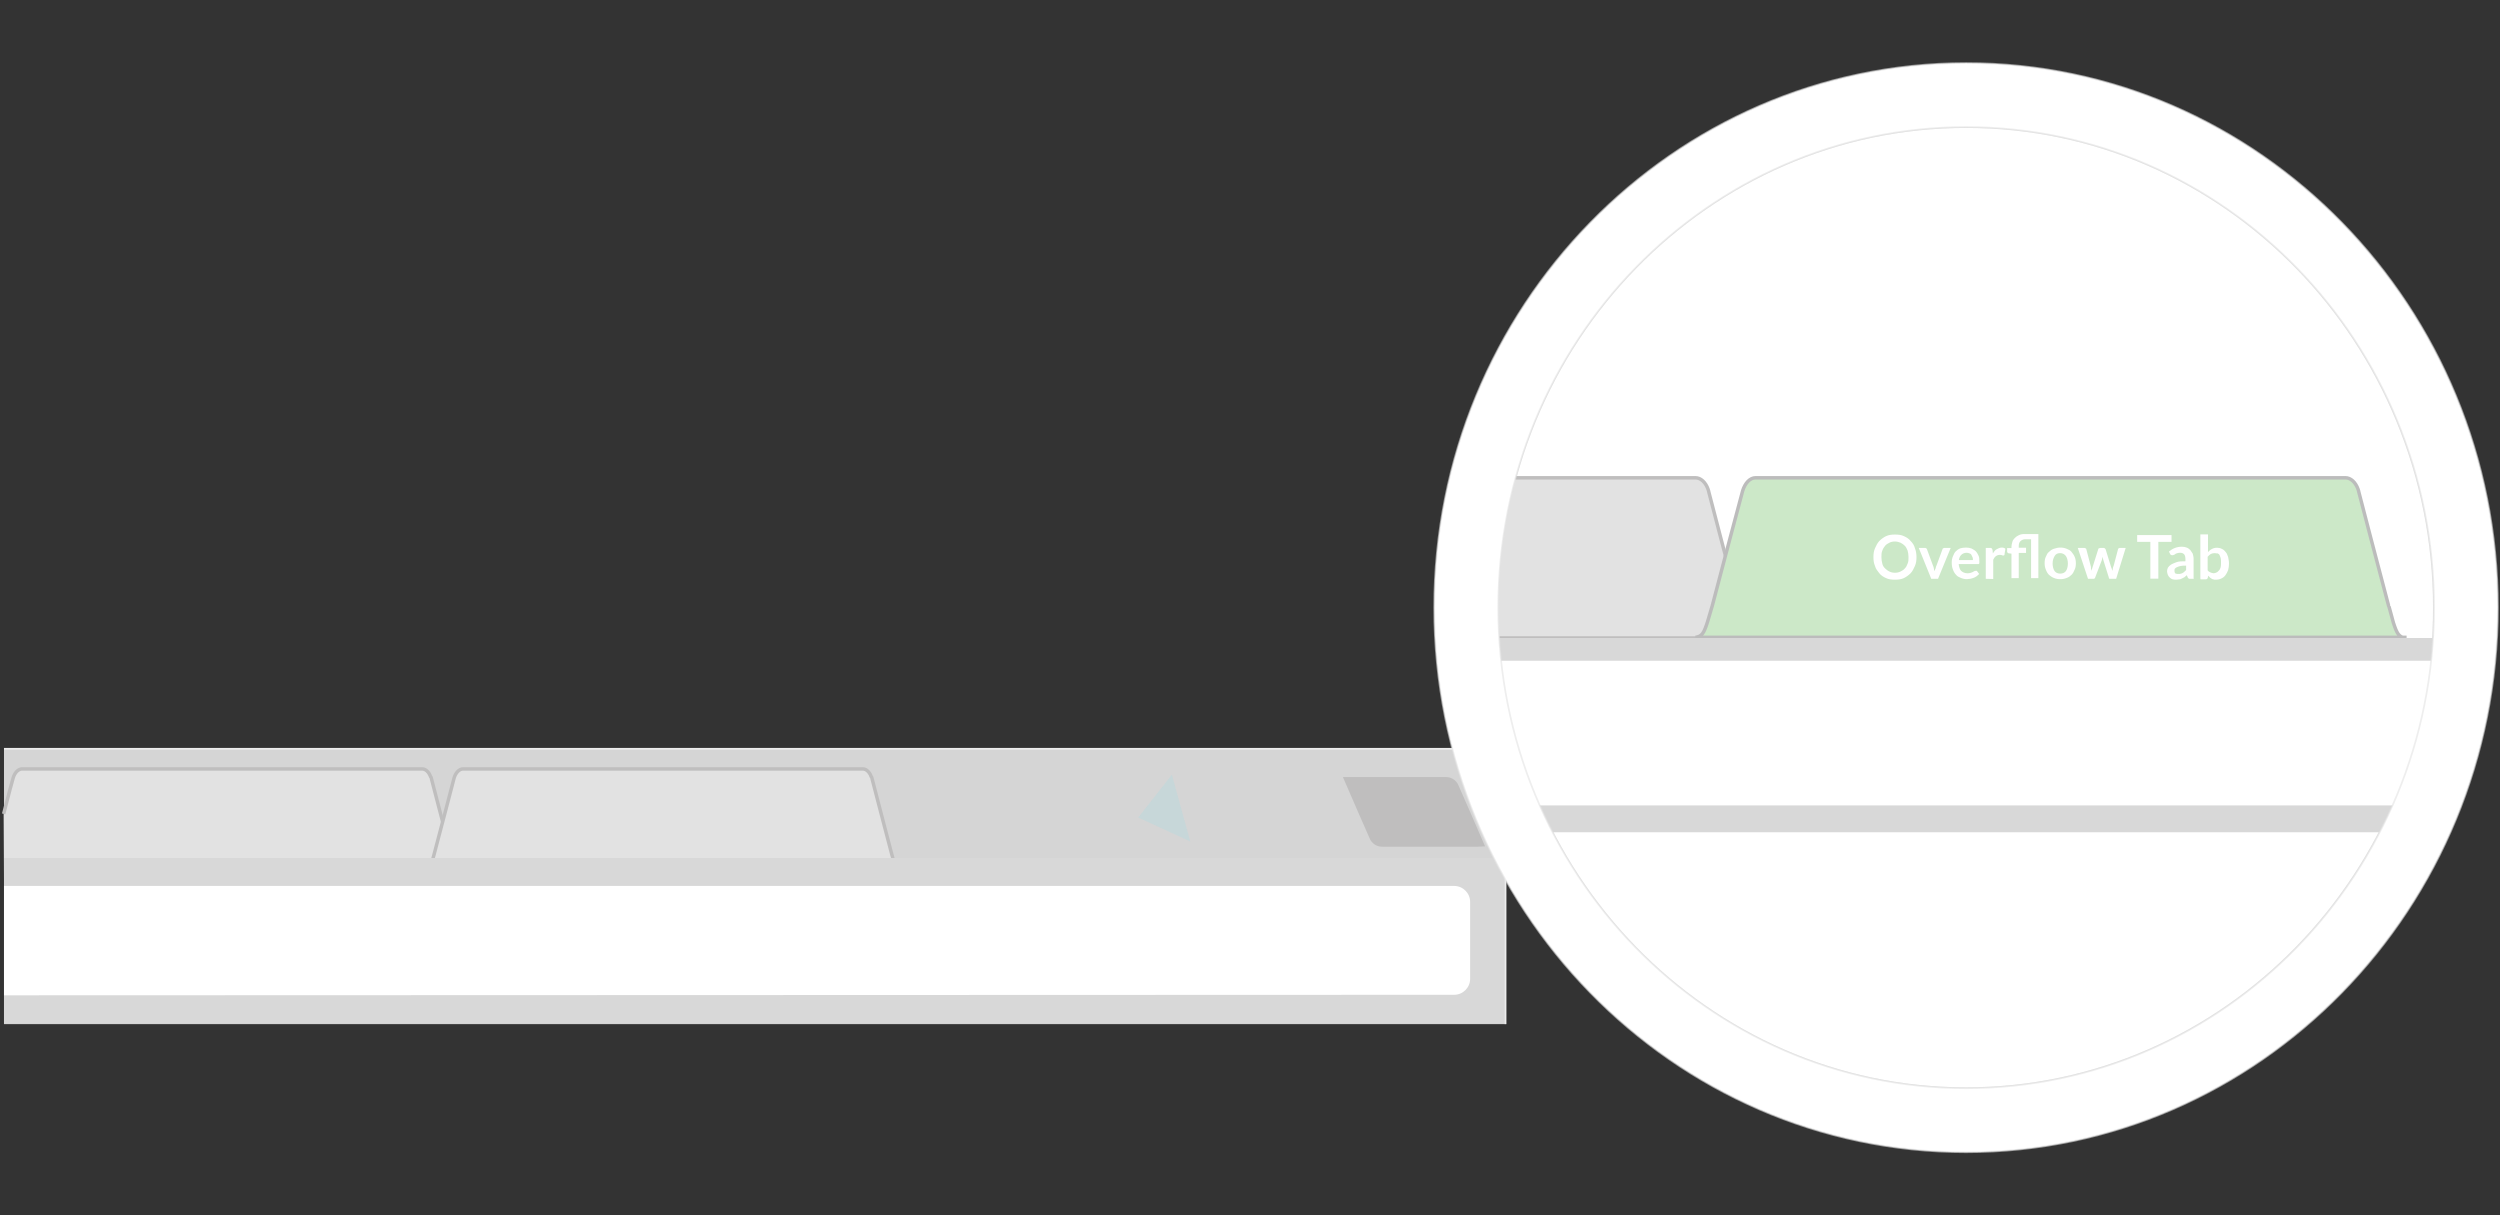 <svg id="ot-creation-svg" xmlns="http://www.w3.org/2000/svg" viewBox="0 0 1440 700"><rect x="0" y="0" width="1440" height="700" fill="#333333" stroke="none"/><path fill="#D5D5D5" d="M2.3 431.2h864.9v158.7H2.3V431.2z"/><path fill="#E2E2E2" stroke="#BFBEBE" stroke-width="2" stroke-miterlimit="10" d="M2.3 505.3h263.9c-2.3-.5-3-1.6-4.4-6-.9-3.7-1.8-6.5-1.8-6.7-2.8-10.8-11.3-43.1-11.5-44.1 0-.5-.2-.9-.5-1.2-.9-2.5-2.8-4.4-4.8-4.4H12.7c-2.1 0-4.2 2.1-5.1 5.1-.2.5-2.8 10.2-5.5 20.8"/><path fill="#E2E2E2" stroke="#BFBEBE" stroke-width="2" stroke-miterlimit="10" d="M520 505.3c-2.3-.5-3-1.6-4.4-6-.9-3.7-1.8-6.5-1.8-6.7-2.8-10.8-11.3-43.1-11.5-44.1 0-.5-.2-.9-.5-1.2-.9-2.5-2.8-4.4-4.8-4.4H266.7c-2.1 0-4.2 2.1-5.1 5.1-.2 1.2-9 34.1-11.8 45l-1.8 6.5c-1.4 4.4-2.3 5.5-4.6 6H520v-.2z"/><path id="overflow-tab" fill="#CCE8C8" stroke="#BCBCBC" stroke-width="2" stroke-miterlimit="10" d="M773.8 562.9c-2.3-.5-3-1.6-4.4-6-.9-3.7-1.8-6.5-1.8-6.7-2.8-10.8-11.3-43.1-11.5-44.1 0-.5-.2-.9-.5-1.2-.9-2.5-2.8-4.4-4.8-4.4H520.4c-2.1 0-4.2 2.1-5.1 5.1-.2 1.2-9 34.1-11.8 45l-1.8 6.5c-1.4 4.4-2.3 5.5-4.6 6h276.6v-.2z"/><path fill="#D8D8D8" d="M2.3 589.2h864.9v-95H2.3"/><path fill="#BFBEBE" d="M855.4 487.5c-3.7-8.8-15.2-34.8-15.5-35.5-.2-.2-.2-.7-.5-.9-1.4-2.1-3.7-3.5-6.5-3.5h-59.3v.2c3.7 8.8 15.2 34.8 15.5 35.5.2.2.2.7.5.9 1.4 2.1 3.7 3.5 6.5 3.5h55.1l4.2-.2c0 .2 0 .2 0 0z"/><path fill="#FFF" d="M2.3 510.3h835.3c5.1 0 9.2 4.2 9.2 9.2v44.3c0 5.1-4.2 9.2-9.2 9.2l-835.3.3"/><path fill="none" stroke="#EDEDED" stroke-miterlimit="10" d="M867.2 589.9V447.4c0-9-7.2-16.1-16.1-16.1H2.3"/><g id="magnifier"><path id="flash-start" opacity=".4" fill="#B3DAE0" d="M655.6 470.9l19.4-24.7 10.6 38.5-30-13.8z"/><path fill="#FFF" stroke="#E2E2E2" stroke-miterlimit="10" d="M1401.9 350c0 152.5-120.7 276.8-269.5 276.8S863 502.5 863 350 983.7 73.2 1132.5 73.2s269.4 124.3 269.4 276.8z"/><g id="magnified"><path fill="#E2E2E2" stroke="#BFBEBE" stroke-width="2" stroke-miterlimit="10" d="M852.9 367.5h158c-3.5-.7-4.6-2.3-6.7-8.8-1.6-5.5-2.5-9.7-2.8-9.9-4.2-15.9-16.8-63.9-17.1-65.3-.2-.7-.2-1.2-.5-1.8-1.4-3.9-4.2-6.5-7.2-6.5H860.3"/><path fill="#CCE8C8" stroke="#BCBCBC" stroke-width="2" stroke-miterlimit="10" d="M1385.3 367.5c-3.5-.7-4.6-2.3-6.7-8.8-1.6-5.5-2.5-9.7-2.8-9.9-4.2-15.9-16.8-63.9-17.1-65.3-.2-.7-.2-1.2-.5-1.8-1.4-3.9-4.2-6.5-7.2-6.5h-339.8c-3.2 0-6 3-7.4 7.4-.5 1.6-13.4 50.5-17.5 66.2l-2.8 9.5c-2.1 6.5-3.2 8.3-6.9 8.8h408.6v.4z"/><path fill="#FFF" d="M1103.9 320.9c0 1.8-.2 3.5-.9 5.1-.7 1.6-1.4 3-2.5 4.2-1.2 1.2-2.5 2.1-3.9 2.8-1.6.7-3.2.9-5.1.9s-3.7-.2-5.1-.9c-1.6-.7-3-1.6-3.9-2.8s-2.1-2.5-2.5-4.2c-.7-1.6-.9-3.2-.9-5.1s.2-3.5.9-5.1c.7-1.6 1.4-3 2.5-4.2 1.2-1.2 2.5-2.1 3.9-2.8 1.6-.7 3.2-.9 5.1-.9s3.7.2 5.1.9c1.6.7 3 1.6 3.9 2.8 1.2 1.2 2.1 2.5 2.5 4.2.6 1.4.9 3.3.9 5.1zm-4.6 0c0-1.4-.2-2.5-.5-3.7-.5-1.2-.9-2.1-1.6-2.8-.7-.7-1.6-1.4-2.5-1.8s-2.1-.7-3.2-.7-2.3.2-3.2.7c-.9.5-1.8.9-2.5 1.8s-1.2 1.6-1.6 2.8c-.5 1.2-.5 2.3-.5 3.7 0 1.4.2 2.5.5 3.7.2 1.2.9 2.1 1.6 2.8.7.7 1.6 1.4 2.5 1.8.9.5 2.1.7 3.2.7s2.3-.2 3.2-.7 1.8-.9 2.5-1.8c.7-.7 1.2-1.6 1.6-2.8.5-1.1.5-2.3.5-3.7zm17 12.5h-3.9l-7.2-17.8h3.5c.2 0 .5 0 .7.2.2.2.5.2.5.5l3.5 9.5c.2.5.5 1.2.5 1.6 0 .5.2 1.2.5 1.6 0-.5.2-1.2.5-1.6.2-.5.2-1.2.5-1.6l3.5-9.5c0-.2.2-.5.5-.5.2-.2.5-.2.7-.2h3.5l-7.3 17.8zm16.2-18c1.2 0 2.1.2 3 .5.9.5 1.8.9 2.5 1.6s1.2 1.6 1.6 2.5c.5.9.5 2.1.5 3.5v.7c0 .2 0 .5-.2.5 0 .2-.2.2-.2.2h-11.5c.2 1.8.7 3.2 1.4 3.9s2.1 1.4 3.5 1.4c.7 0 1.4 0 1.8-.2.5-.2.9-.2 1.4-.5.5-.2.7-.5.9-.5.2-.2.5-.2.9-.2h.5c.2 0 .2.2.2.2l1.2 1.6c-.5.5-.9.9-1.6 1.4-.7.5-1.2.7-1.8.9-.7.2-1.4.5-1.8.5-.7 0-1.4.2-1.8.2-1.2 0-2.3-.2-3.5-.7-1.2-.5-2.1-.9-2.8-1.8-.7-.7-1.4-1.8-1.8-3-.5-1.2-.7-2.5-.7-4.2 0-1.2.2-2.3.7-3.5.5-1.2.9-2.1 1.6-2.8.7-.7 1.6-1.4 2.8-1.8.6-.2 2-.4 3.2-.4zm.2 3c-1.2 0-2.3.5-3 1.2-.7.7-1.2 1.6-1.4 3h8.1c0-.5 0-1.2-.2-1.6l-.7-1.4c-.2-.5-.7-.7-1.2-.9s-.9-.3-1.6-.3zm11.1 15v-17.8h2.5c.5 0 .7 0 .9.2.2.2.2.5.5.9l.2 2.1c.7-1.2 1.4-2.1 2.3-2.5.9-.5 1.8-.9 2.8-.9.9 0 1.6.2 2.1.7l-.5 3.2c0 .2 0 .5-.2.5 0 0-.2.2-.5.2s-.5 0-.7-.2c-.2 0-.7-.2-1.2-.2-.9 0-1.6.2-2.3.7s-1.2 1.2-1.6 2.1v11.1l-4.3-.1zm14.8 0v-14.5l-1.6-.2c-.2 0-.7-.2-.7-.5-.2-.2-.2-.5-.2-.7v-1.8h2.5v-.7c0-.9.2-1.8.5-2.8.2-.9.7-1.6 1.4-2.3.7-.7 1.4-1.2 2.3-1.6.9-.5 2.1-.7 3.2-.7h8.1V333h-4.2v-22.4h-3.2c-1.4 0-2.3.5-3 1.2-.7.7-.9 1.6-.9 3v.7h4.2v3h-4.2V333h-4.2v.4zm28.1-18c1.4 0 2.5.2 3.7.7 1.2.5 2.1.9 2.8 1.8.7.9 1.4 1.8 1.8 2.8.5 1.2.7 2.3.7 3.7 0 1.4-.2 2.8-.7 3.7-.5 1.2-.9 2.1-1.8 3-.7.7-1.6 1.4-2.8 1.8-1.2.5-2.3.7-3.7.7-1.4 0-2.5-.2-3.7-.7-1.2-.5-2.1-1.2-2.8-1.8-.7-.7-1.4-1.8-1.8-3-.5-1.2-.7-2.3-.7-3.7 0-1.4.2-2.8.7-3.7.5-1.2.9-2.1 1.8-2.8.7-.7 1.6-1.4 2.8-1.8s2.5-.7 3.7-.7zm0 15c1.4 0 2.5-.5 3.2-1.4.7-.9 1.2-2.5 1.2-4.4 0-1.8-.5-3.5-1.2-4.4-.7-.9-1.8-1.6-3.2-1.6-1.6 0-2.5.5-3.2 1.6-.7 1.2-1.2 2.5-1.2 4.4 0 1.8.5 3.5 1.2 4.4.7.9 1.8 1.4 3.2 1.4zm10.1-14.8h3.5c.2 0 .7 0 .9.2s.5.2.5.5l2.5 9.5c.2.5.2.9.2 1.6 0 .5.2.9.2 1.4.2-.5.2-.9.5-1.4.2-.5.2-.9.5-1.6l3-9.5c0-.2.2-.5.5-.5.2 0 .5-.2.7-.2h1.8c.2 0 .5 0 .7.2l.5.5 3 9.7c.2.5.2.9.5 1.4.2.5.2.9.5 1.4 0-.5.2-.9.2-1.4 0-.5.2-.9.5-1.6l2.5-9.5c0-.2.2-.5.5-.5.2-.2.5-.2.7-.2h3.2l-5.5 17.8h-3.5c-.5 0-.7-.2-.7-.7l-3.2-10.2c0-.2-.2-.7-.2-.9 0-.2-.2-.7-.2-.9 0 .2-.2.7-.2.9 0 .2-.2.7-.2.9l-3.9 10.2c-.2.5-.5.7-.9.7h-3.2l-5.9-17.8zm54-7.4v3.9h-7.6v21.2h-4.6v-21.2h-7.6v-3.9h19.8zm12.5 25.2h-1.8c-.5 0-.7 0-.9-.2-.2-.2-.5-.5-.5-.7l-.5-1.2c-.5.5-.9.7-1.4 1.2l-1.4.7c-.5.2-.9.5-1.4.5s-1.2.2-1.8.2-1.4 0-2.1-.2c-.7-.2-1.2-.5-1.6-.9-.5-.5-.9-.9-1.2-1.6-.2-.7-.5-1.4-.5-2.1 0-.7.2-1.4.5-2.1.5-.7.9-1.2 1.8-1.8.9-.5 1.8-.9 3.2-1.4 1.4-.5 3-.5 5.1-.5v-1.2c0-1.2-.2-2.1-.7-2.8-.5-.5-1.2-.9-2.1-.9-.7 0-1.2 0-1.8.2-.5.2-.9.2-1.2.5s-.7.5-.9.5c-.2.2-.7.2-.9.2-.2 0-.5 0-.7-.2-.2-.2-.5-.2-.5-.5l-.7-1.4c2.1-1.8 4.6-2.8 7.4-2.8 1.2 0 2.1.2 2.8.5.7.2 1.6.9 2.1 1.4l1.4 2.1c.2.9.5 1.8.5 2.8v11.8h-.2zm-8.3-2.8c.5 0 .9 0 1.2-.2.5 0 .7-.2 1.2-.5.5-.2.7-.5.9-.7.2-.2.7-.5.9-.9v-2.5c-1.2 0-2.3 0-3.2.2-.9.2-1.6.5-2.1.7s-.9.5-1.2.9c-.2.2-.2.7-.2 1.2 0 .7.2 1.4.7 1.6.4.2 1.1.2 1.8.2zm12.4 2.8v-25.6h4.4V318c.7-.7 1.4-1.4 2.3-1.8.9-.5 1.8-.7 3-.7.9 0 1.8.2 2.8.7s1.4.9 2.1 1.8c.7.7.9 1.6 1.4 2.8.2 1.2.5 2.3.5 3.9 0 1.4-.2 2.5-.5 3.7-.5 1.2-.9 2.1-1.6 3-.7.9-1.4 1.4-2.3 1.8-.9.5-2.1.7-3.2.7-.5 0-1.2 0-1.4-.2-.5 0-.9-.2-1.2-.5-.5-.2-.7-.5-.9-.7l-.9-.9-.2 1.2c0 .2-.2.5-.5.7-.2.2-.5.2-.7.2h-3v-.3zm8.3-14.8c-.9 0-1.6.2-2.3.5-.7.5-1.2.9-1.8 1.6v7.8c.5.7.9.9 1.6 1.2.5.2 1.2.5 1.8.5.7 0 1.2-.2 1.8-.5.5-.2.9-.7 1.4-1.2.5-.5.7-1.2.9-1.8.2-.7.2-1.6.2-2.8 0-.9 0-1.8-.2-2.5s-.5-1.4-.7-1.8-.7-.7-1.2-.9c-.3.2-.8-.1-1.5-.1z"/><path fill="#D8D8D8" d="M871.6 479.4h513.8l32.3-111.9H830l41.6 111.9z"/><path fill="#FFF" d="M1420.6 450.1c0 7.6-6.2 13.8-13.6 13.8H852.9v-83.3H1407c7.6 0 13.6 6.2 13.6 13.8v55.7z"/></g><path fill="#FFF" stroke="#E2E2E2" stroke-miterlimit="10" stroke-opacity=".6" d="M826.1 350c0-173 137.5-313.7 306.4-313.7S1438.8 177 1438.8 350s-137.5 313.7-306.4 313.7S826.1 523 826.1 350zm36.9 0c0 152.7 120.9 276.8 269.5 276.8S1402 502.7 1402 350 1281.1 73.2 1132.5 73.2 863 197.3 863 350z"/></g></svg>